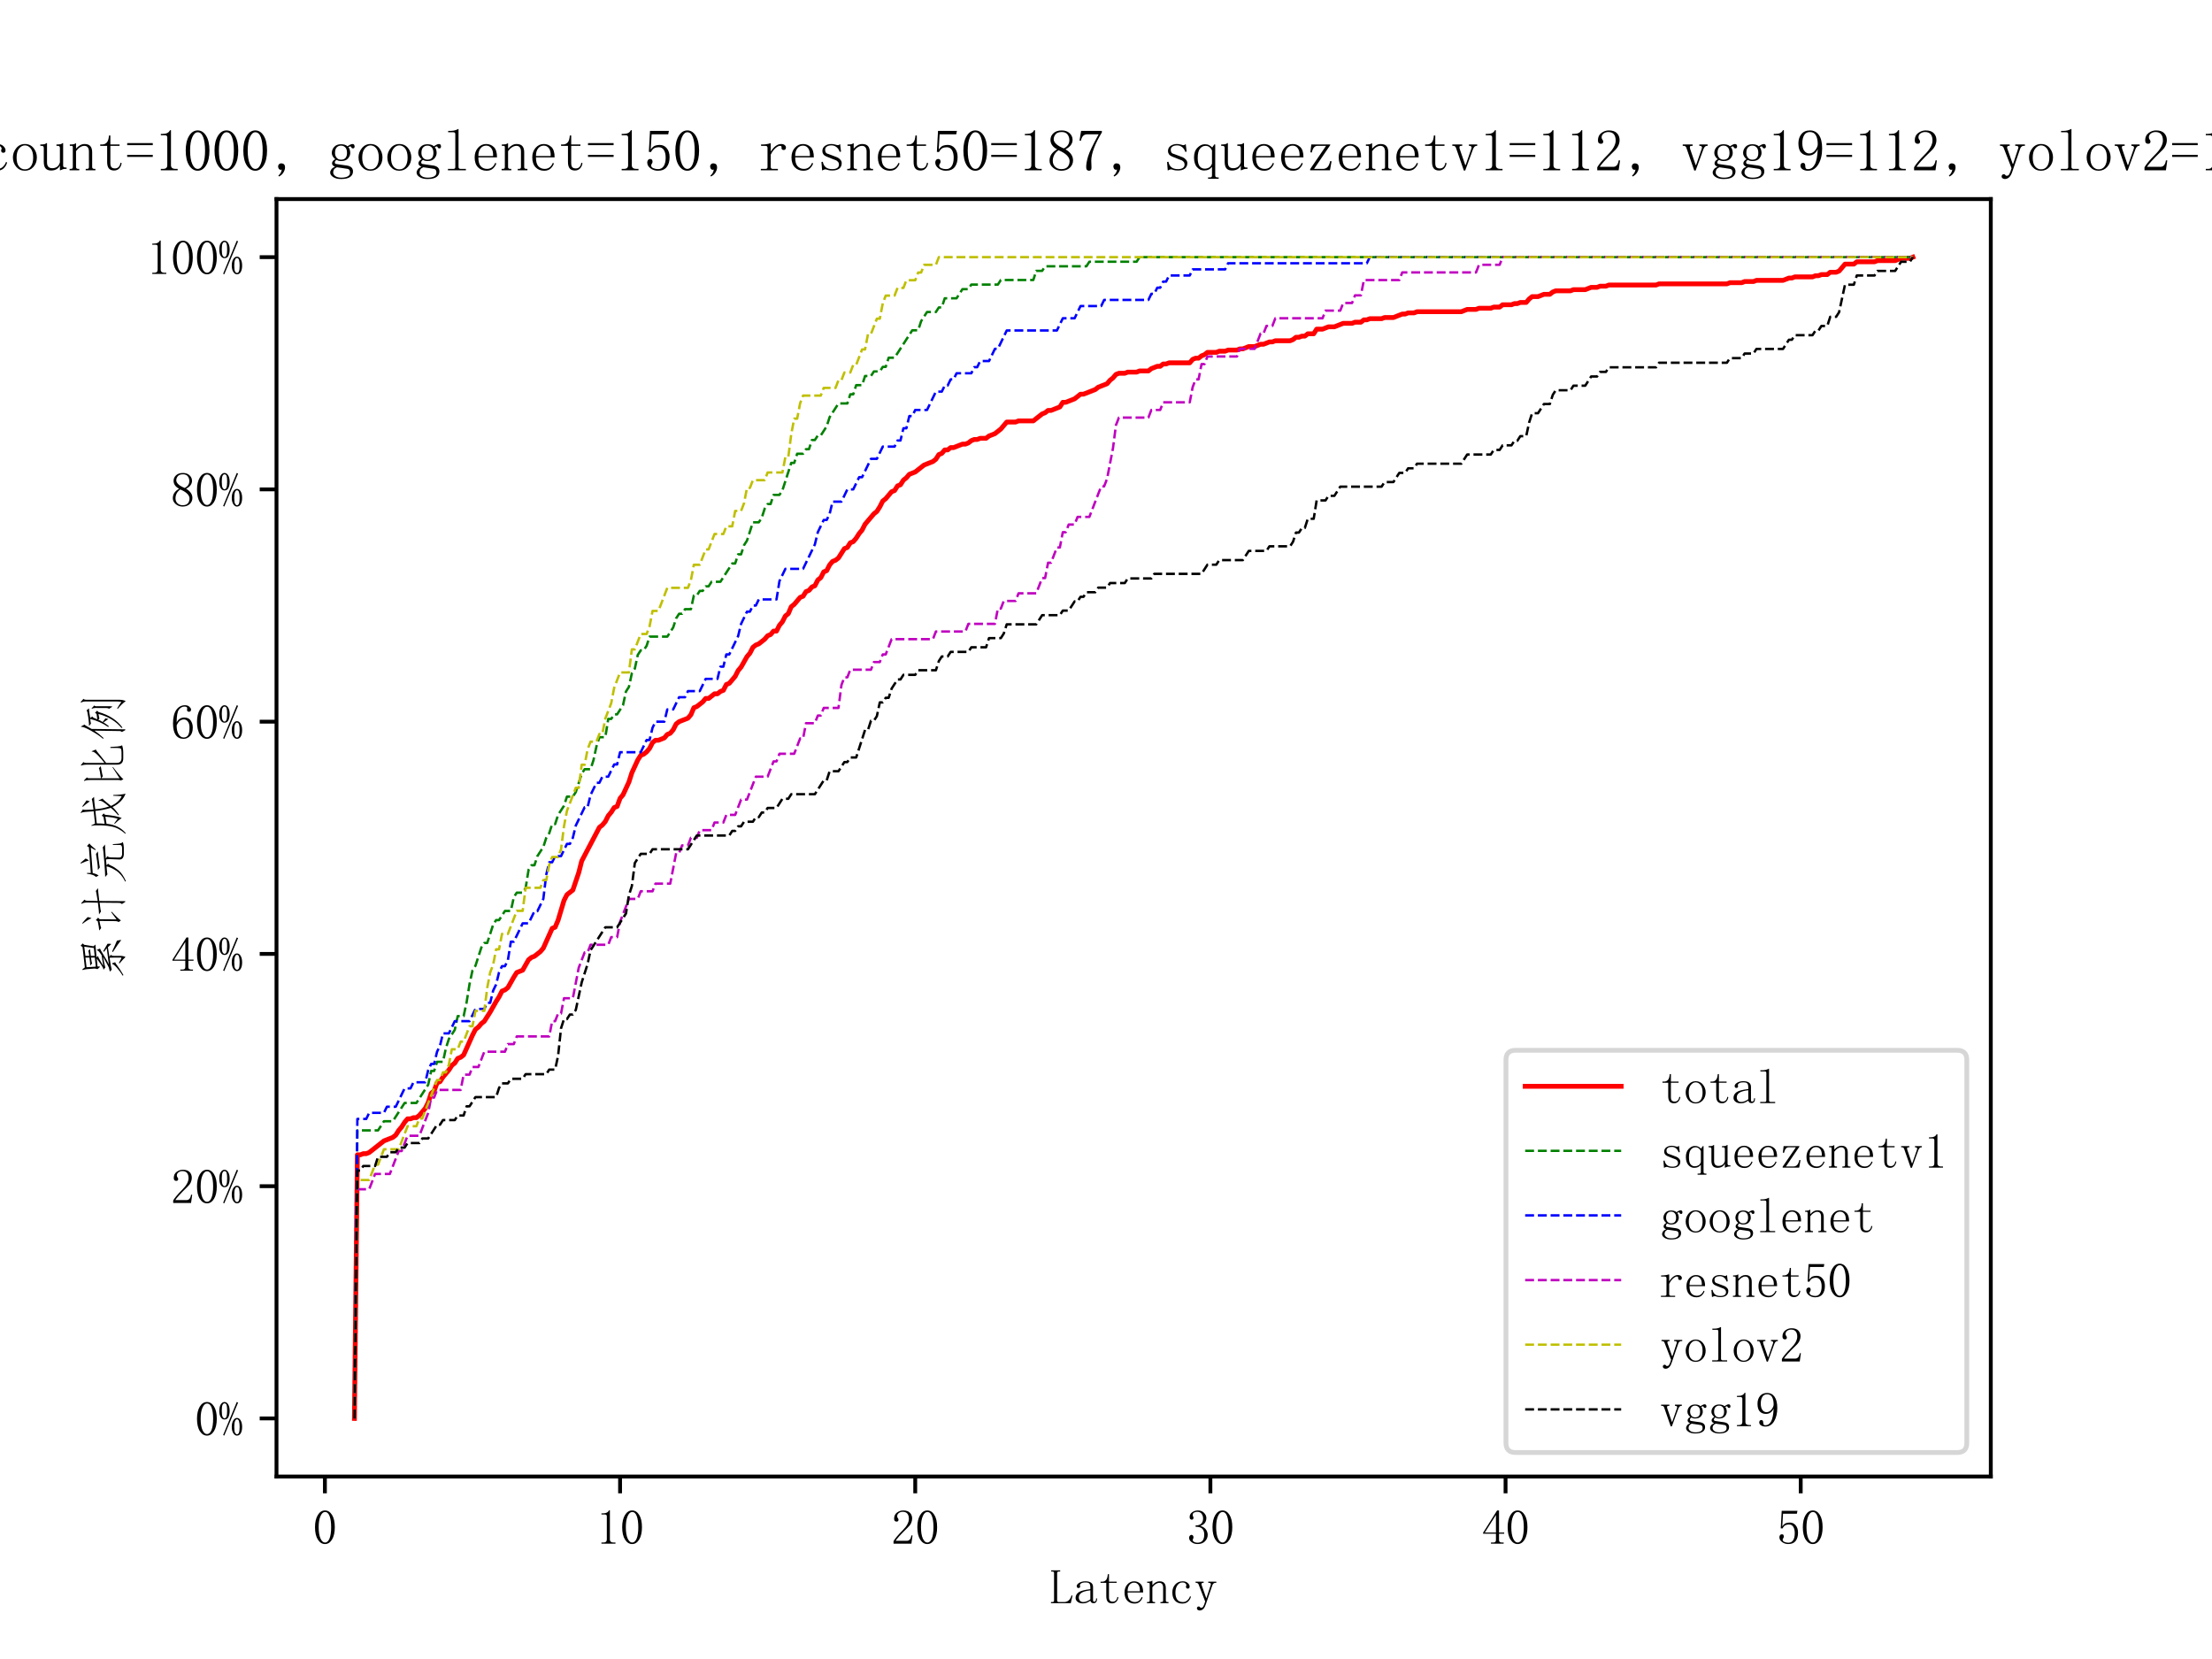 <?xml version="1.0" encoding="utf-8" standalone="no"?>
<!DOCTYPE svg PUBLIC "-//W3C//DTD SVG 1.1//EN"
  "http://www.w3.org/Graphics/SVG/1.1/DTD/svg11.dtd">
<svg xmlns:xlink="http://www.w3.org/1999/xlink" width="460.8pt" height="345.6pt" viewBox="0 0 460.8 345.6" xmlns="http://www.w3.org/2000/svg" version="1.1">
 <defs>
  <style type="text/css">*{stroke-linejoin: round; stroke-linecap: butt}</style>
 </defs>
 <g id="figure_1">
  <g id="patch_1">
   <path d="M 0 345.6 
L 460.8 345.6 
L 460.8 0 
L 0 0 
z
" style="fill: #ffffff"/>
  </g>
  <g id="axes_1">
   <g id="patch_2">
    <path d="M 57.6 307.584 
L 414.72 307.584 
L 414.72 41.472 
L 57.6 41.472 
z
" style="fill: #ffffff"/>
   </g>
   <g id="matplotlib.axis_1">
    <g id="xtick_1">
     <g id="line2d_1">
      <defs>
       <path id="m114ecb33ea" d="M 0 0 
L 0 3.5 
" style="stroke: #000000; stroke-width: 0.8"/>
      </defs>
      <g>
       <use xlink:href="#m114ecb33ea" x="67.684" y="307.584" style="stroke: #000000; stroke-width: 0.8"/>
      </g>
     </g>
     <g id="text_1">
      <!-- 0 -->
      <g transform="translate(65.184 321.576) scale(0.1 -0.1)">
       <defs>
        <path id="FangSong-30" d="M 1575 4125 
Q 1225 4125 987 3587 
Q 750 3050 750 2150 
Q 750 1200 987 675 
Q 1225 150 1575 150 
Q 1950 150 2162 675 
Q 2375 1200 2375 2150 
Q 2375 3050 2175 3587 
Q 1975 4125 1575 4125 
z
M 1575 -50 
Q 1025 -50 650 525 
Q 275 1100 275 2150 
Q 275 3125 637 3725 
Q 1000 4325 1575 4325 
Q 2125 4325 2487 3750 
Q 2850 3175 2850 2150 
Q 2850 1125 2487 537 
Q 2125 -50 1575 -50 
z
" transform="scale(0.016)"/>
       </defs>
       <use xlink:href="#FangSong-30"/>
      </g>
     </g>
    </g>
    <g id="xtick_2">
     <g id="line2d_2">
      <g>
       <use xlink:href="#m114ecb33ea" x="129.172" y="307.584" style="stroke: #000000; stroke-width: 0.8"/>
      </g>
     </g>
     <g id="text_2">
      <!-- 10 -->
      <g transform="translate(124.172 321.576) scale(0.1 -0.1)">
       <defs>
        <path id="FangSong-31" d="M 1800 4350 
L 1800 550 
Q 1800 350 1925 250 
Q 2050 150 2275 150 
L 2525 150 
L 2525 0 
L 700 0 
L 700 150 
L 925 150 
Q 1175 150 1287 250 
Q 1400 350 1400 550 
L 1400 3575 
Q 1400 3675 1337 3737 
Q 1275 3800 1150 3800 
L 700 3800 
L 700 3950 
L 925 3950 
Q 1225 3950 1412 4050 
Q 1600 4150 1700 4350 
L 1800 4350 
z
" transform="scale(0.016)"/>
       </defs>
       <use xlink:href="#FangSong-31"/>
       <use xlink:href="#FangSong-30" x="50"/>
      </g>
     </g>
    </g>
    <g id="xtick_3">
     <g id="line2d_3">
      <g>
       <use xlink:href="#m114ecb33ea" x="190.659" y="307.584" style="stroke: #000000; stroke-width: 0.8"/>
      </g>
     </g>
     <g id="text_3">
      <!-- 20 -->
      <g transform="translate(185.659 321.576) scale(0.1 -0.1)">
       <defs>
        <path id="FangSong-32" d="M 2300 3225 
Q 2300 3675 2100 3912 
Q 1900 4150 1500 4150 
Q 1200 4150 987 3987 
Q 775 3825 775 3575 
Q 775 3425 862 3325 
Q 950 3225 950 3125 
Q 950 3000 887 2937 
Q 825 2875 700 2875 
Q 550 2875 462 2962 
Q 375 3050 375 3250 
Q 375 3775 750 4050 
Q 1125 4325 1550 4325 
Q 2150 4325 2437 4025 
Q 2725 3725 2725 3275 
Q 2725 2975 2587 2675 
Q 2450 2375 2150 2100 
Q 1425 1400 1037 962 
Q 650 525 575 375 
L 2050 375 
Q 2275 375 2425 550 
Q 2575 725 2625 1075 
L 2775 1075 
L 2625 0 
L 300 0 
L 300 325 
Q 425 550 712 900 
Q 1000 1250 1475 1725 
Q 1900 2150 2100 2525 
Q 2300 2900 2300 3225 
z
" transform="scale(0.016)"/>
       </defs>
       <use xlink:href="#FangSong-32"/>
       <use xlink:href="#FangSong-30" x="50"/>
      </g>
     </g>
    </g>
    <g id="xtick_4">
     <g id="line2d_4">
      <g>
       <use xlink:href="#m114ecb33ea" x="252.147" y="307.584" style="stroke: #000000; stroke-width: 0.8"/>
      </g>
     </g>
     <g id="text_4">
      <!-- 30 -->
      <g transform="translate(247.147 321.576) scale(0.1 -0.1)">
       <defs>
        <path id="FangSong-33" d="M 2775 1150 
Q 2775 675 2425 312 
Q 2075 -50 1450 -50 
Q 1000 -50 675 200 
Q 350 450 350 775 
Q 350 925 450 1037 
Q 550 1150 650 1150 
Q 800 1150 862 1037 
Q 925 925 925 850 
Q 925 725 875 637 
Q 825 550 825 475 
Q 825 325 1012 225 
Q 1200 125 1425 125 
Q 1875 125 2100 387 
Q 2325 650 2325 1200 
Q 2325 1650 2087 1925 
Q 1850 2200 1200 2200 
L 1200 2375 
Q 1700 2375 1937 2612 
Q 2175 2850 2175 3275 
Q 2175 3625 1987 3887 
Q 1800 4150 1400 4150 
Q 1225 4150 1025 4062 
Q 825 3975 825 3775 
Q 825 3575 875 3525 
Q 925 3475 925 3400 
Q 925 3275 875 3200 
Q 825 3125 700 3125 
Q 600 3125 512 3200 
Q 425 3275 425 3475 
Q 425 3850 750 4087 
Q 1075 4325 1500 4325 
Q 2000 4325 2300 4012 
Q 2600 3700 2600 3350 
Q 2600 2975 2412 2712 
Q 2225 2450 1825 2325 
Q 2375 2125 2575 1800 
Q 2775 1475 2775 1150 
z
" transform="scale(0.016)"/>
       </defs>
       <use xlink:href="#FangSong-33"/>
       <use xlink:href="#FangSong-30" x="50"/>
      </g>
     </g>
    </g>
    <g id="xtick_5">
     <g id="line2d_5">
      <g>
       <use xlink:href="#m114ecb33ea" x="313.634" y="307.584" style="stroke: #000000; stroke-width: 0.8"/>
      </g>
     </g>
     <g id="text_5">
      <!-- 40 -->
      <g transform="translate(308.634 321.576) scale(0.1 -0.1)">
       <defs>
        <path id="FangSong-34" d="M 2275 475 
Q 2275 300 2375 225 
Q 2475 150 2650 150 
L 2875 150 
L 2875 0 
L 1225 0 
L 1225 150 
L 1500 150 
Q 1700 150 1787 225 
Q 1875 300 1875 475 
L 1875 1300 
L 200 1300 
L 200 1425 
L 2025 4325 
L 2275 4325 
L 2275 1450 
L 2950 1450 
L 2950 1300 
L 2275 1300 
L 2275 475 
z
M 1850 3700 
L 425 1450 
L 1875 1450 
L 1875 3700 
L 1850 3700 
z
" transform="scale(0.016)"/>
       </defs>
       <use xlink:href="#FangSong-34"/>
       <use xlink:href="#FangSong-30" x="50"/>
      </g>
     </g>
    </g>
    <g id="xtick_6">
     <g id="line2d_6">
      <g>
       <use xlink:href="#m114ecb33ea" x="375.122" y="307.584" style="stroke: #000000; stroke-width: 0.8"/>
      </g>
     </g>
     <g id="text_6">
      <!-- 50 -->
      <g transform="translate(370.122 321.576) scale(0.1 -0.1)">
       <defs>
        <path id="FangSong-35" d="M 1700 2750 
Q 2175 2750 2475 2387 
Q 2775 2025 2775 1425 
Q 2775 750 2462 350 
Q 2150 -50 1500 -50 
Q 1050 -50 700 212 
Q 350 475 350 850 
Q 350 1000 437 1112 
Q 525 1225 675 1225 
Q 825 1225 875 1125 
Q 925 1025 925 950 
Q 925 800 850 712 
Q 775 625 775 525 
Q 775 325 1012 225 
Q 1250 125 1525 125 
Q 1925 125 2137 450 
Q 2350 775 2350 1375 
Q 2350 1875 2162 2187 
Q 1975 2500 1600 2500 
Q 1325 2500 1125 2400 
Q 925 2300 750 1975 
L 525 2000 
L 650 4275 
L 2700 4275 
L 2625 3900 
L 825 3900 
L 725 2250 
Q 975 2600 1212 2675 
Q 1450 2750 1700 2750 
z
" transform="scale(0.016)"/>
       </defs>
       <use xlink:href="#FangSong-35"/>
       <use xlink:href="#FangSong-30" x="50"/>
      </g>
     </g>
    </g>
    <g id="text_7">
     <!-- Latency -->
     <g transform="translate(218.66 333.975) scale(0.1 -0.1)">
      <defs>
       <path id="FangSong-4c" d="M 975 350 
Q 975 250 1037 200 
Q 1100 150 1200 150 
L 1875 150 
Q 2225 150 2475 362 
Q 2725 575 2850 1025 
L 2975 975 
L 2750 0 
L 175 0 
L 175 150 
L 350 150 
Q 475 150 525 200 
Q 575 250 575 350 
L 575 3925 
Q 575 4025 525 4075 
Q 475 4125 350 4125 
L 200 4125 
L 200 4275 
L 1375 4275 
L 1375 4125 
L 1200 4125 
Q 1100 4125 1037 4075 
Q 975 4025 975 3925 
L 975 350 
z
" transform="scale(0.016)"/>
       <path id="FangSong-61" d="M 1200 -25 
Q 750 -25 500 187 
Q 250 400 250 675 
Q 250 1125 637 1412 
Q 1025 1700 2175 1825 
L 2175 2125 
Q 2175 2375 2062 2537 
Q 1950 2700 1550 2700 
Q 1125 2700 950 2562 
Q 775 2425 825 2275 
Q 875 2175 825 2075 
Q 775 1975 625 1975 
Q 525 1975 462 2037 
Q 400 2100 400 2225 
Q 400 2450 725 2650 
Q 1050 2850 1525 2850 
Q 2025 2850 2275 2662 
Q 2525 2475 2525 2125 
L 2525 475 
Q 2525 275 2562 237 
Q 2600 200 2700 200 
Q 2825 200 2875 312 
Q 2925 425 2925 625 
L 3050 625 
Q 3050 275 2925 137 
Q 2800 0 2600 0 
Q 2425 0 2325 75 
Q 2225 150 2175 325 
Q 1925 150 1712 62 
Q 1500 -25 1200 -25 
z
M 675 750 
Q 675 525 812 337 
Q 950 150 1250 150 
Q 1475 150 1700 237 
Q 1925 325 2175 500 
L 2175 1675 
Q 1325 1575 1000 1337 
Q 675 1100 675 750 
z
" transform="scale(0.016)"/>
       <path id="FangSong-74" d="M 1475 800 
Q 1475 450 1600 325 
Q 1725 200 1975 200 
Q 2225 200 2375 362 
Q 2525 525 2575 825 
L 2700 775 
Q 2650 425 2437 200 
Q 2225 -25 1875 -25 
Q 1500 -25 1312 200 
Q 1125 425 1125 900 
L 1125 2650 
L 375 2650 
L 375 2800 
L 575 2800 
Q 875 2800 1062 2987 
Q 1250 3175 1300 3575 
L 1325 3775 
L 1475 3775 
L 1475 2800 
L 2475 2800 
L 2475 2650 
L 1475 2650 
L 1475 800 
z
" transform="scale(0.016)"/>
       <path id="FangSong-65" d="M 2375 1550 
Q 2400 2100 2187 2387 
Q 1975 2675 1625 2675 
Q 1250 2675 1012 2375 
Q 775 2075 775 1550 
L 2375 1550 
z
M 775 1400 
Q 775 725 1037 437 
Q 1300 150 1725 150 
Q 2050 150 2275 337 
Q 2500 525 2600 800 
L 2725 750 
Q 2650 475 2387 212 
Q 2125 -50 1675 -50 
Q 1100 -50 737 325 
Q 375 700 375 1400 
Q 375 2025 737 2437 
Q 1100 2850 1625 2850 
Q 2100 2850 2450 2525 
Q 2800 2200 2800 1400 
L 775 1400 
z
" transform="scale(0.016)"/>
       <path id="FangSong-6e" d="M 175 0 
L 175 150 
L 300 150 
Q 425 150 475 200 
Q 525 250 525 350 
L 525 2500 
Q 525 2575 500 2612 
Q 475 2650 400 2650 
L 200 2650 
L 200 2800 
L 375 2800 
Q 500 2800 612 2825 
Q 725 2850 825 2925 
L 875 2925 
L 875 2350 
Q 1100 2600 1325 2725 
Q 1550 2850 1800 2850 
Q 2225 2850 2425 2625 
Q 2625 2400 2625 1950 
L 2625 350 
Q 2625 250 2687 200 
Q 2750 150 2850 150 
L 2975 150 
L 2975 0 
L 1925 0 
L 1925 150 
L 2050 150 
Q 2175 150 2225 200 
Q 2275 250 2275 350 
L 2275 2025 
Q 2275 2325 2150 2487 
Q 2025 2650 1775 2650 
Q 1550 2650 1312 2500 
Q 1075 2350 875 2075 
L 875 350 
Q 875 250 937 200 
Q 1000 150 1100 150 
L 1225 150 
L 1225 0 
L 175 0 
z
" transform="scale(0.016)"/>
       <path id="FangSong-63" d="M 2125 2125 
Q 2125 2200 2137 2225 
Q 2150 2250 2175 2325 
Q 2200 2425 2075 2562 
Q 1950 2700 1650 2700 
Q 1275 2700 1012 2337 
Q 750 1975 750 1375 
Q 750 825 975 487 
Q 1200 150 1725 150 
Q 2075 150 2312 375 
Q 2550 600 2650 900 
L 2775 850 
Q 2675 475 2400 212 
Q 2125 -50 1650 -50 
Q 1050 -50 700 325 
Q 350 700 350 1400 
Q 350 2025 725 2437 
Q 1100 2850 1700 2850 
Q 2125 2850 2362 2625 
Q 2600 2400 2600 2175 
Q 2600 2025 2537 1962 
Q 2475 1900 2350 1900 
Q 2250 1900 2187 1962 
Q 2125 2025 2125 2125 
z
" transform="scale(0.016)"/>
       <path id="FangSong-79" d="M 1625 700 
L 1675 700 
L 2225 2375 
Q 2275 2500 2212 2575 
Q 2150 2650 2050 2650 
L 1900 2650 
L 1900 2800 
L 2950 2800 
L 2950 2650 
L 2800 2650 
Q 2700 2650 2600 2575 
Q 2500 2500 2450 2375 
L 1600 -100 
Q 1475 -500 1287 -712 
Q 1100 -925 800 -950 
Q 650 -950 537 -875 
Q 425 -800 425 -675 
Q 425 -575 487 -500 
Q 550 -425 675 -425 
Q 775 -425 837 -525 
Q 900 -625 1050 -587 
Q 1200 -550 1250 -425 
Q 1300 -350 1375 -162 
Q 1450 25 1500 225 
L 650 2425 
Q 625 2525 537 2587 
Q 450 2650 350 2650 
L 250 2650 
L 250 2800 
L 1300 2800 
L 1300 2650 
L 1200 2650 
Q 1100 2650 1050 2587 
Q 1000 2525 1025 2400 
L 1625 700 
z
" transform="scale(0.016)"/>
      </defs>
      <use xlink:href="#FangSong-4c"/>
      <use xlink:href="#FangSong-61" x="50"/>
      <use xlink:href="#FangSong-74" x="100"/>
      <use xlink:href="#FangSong-65" x="150"/>
      <use xlink:href="#FangSong-6e" x="200"/>
      <use xlink:href="#FangSong-63" x="250"/>
      <use xlink:href="#FangSong-79" x="300"/>
     </g>
    </g>
   </g>
   <g id="matplotlib.axis_2">
    <g id="ytick_1">
     <g id="line2d_7">
      <defs>
       <path id="m6343a9300f" d="M 0 0 
L -3.5 0 
" style="stroke: #000000; stroke-width: 0.8"/>
      </defs>
      <g>
       <use xlink:href="#m6343a9300f" x="57.6" y="295.488" style="stroke: #000000; stroke-width: 0.8"/>
      </g>
     </g>
     <g id="text_8">
      <!-- 0% -->
      <g transform="translate(40.6 298.984) scale(0.1 -0.1)">
       <defs>
        <path id="FangSong-25" d="M 725 4150 
Q 575 4150 475 3950 
Q 375 3750 375 3200 
Q 375 2575 487 2387 
Q 600 2200 725 2200 
Q 900 2200 987 2425 
Q 1075 2650 1075 3200 
Q 1075 3650 1012 3900 
Q 950 4150 725 4150 
z
M 1400 3175 
Q 1400 2725 1250 2387 
Q 1100 2050 725 2050 
Q 425 2050 237 2350 
Q 50 2650 50 3175 
Q 50 3725 250 4025 
Q 450 4325 725 4325 
Q 1025 4325 1212 4012 
Q 1400 3700 1400 3175 
z
M 2700 1100 
Q 2700 1525 2625 1800 
Q 2550 2075 2350 2075 
Q 2200 2075 2100 1837 
Q 2000 1600 2000 1100 
Q 2000 475 2112 300 
Q 2225 125 2350 125 
Q 2525 125 2612 337 
Q 2700 550 2700 1100 
z
M 3025 1075 
Q 3025 575 2850 262 
Q 2675 -50 2350 -50 
Q 2075 -50 1875 262 
Q 1675 575 1675 1075 
Q 1675 1625 1875 1937 
Q 2075 2250 2350 2250 
Q 2650 2250 2837 1925 
Q 3025 1600 3025 1075 
z
M 2500 4250 
L 700 -50 
L 550 25 
L 2325 4325 
L 2500 4250 
z
" transform="scale(0.016)"/>
       </defs>
       <use xlink:href="#FangSong-30"/>
       <use xlink:href="#FangSong-25" x="50"/>
      </g>
     </g>
    </g>
    <g id="ytick_2">
     <g id="line2d_8">
      <g>
       <use xlink:href="#m6343a9300f" x="57.6" y="247.104" style="stroke: #000000; stroke-width: 0.8"/>
      </g>
     </g>
     <g id="text_9">
      <!-- 20% -->
      <g transform="translate(35.6 250.6) scale(0.1 -0.1)">
       <use xlink:href="#FangSong-32"/>
       <use xlink:href="#FangSong-30" x="50"/>
       <use xlink:href="#FangSong-25" x="100"/>
      </g>
     </g>
    </g>
    <g id="ytick_3">
     <g id="line2d_9">
      <g>
       <use xlink:href="#m6343a9300f" x="57.6" y="198.72" style="stroke: #000000; stroke-width: 0.8"/>
      </g>
     </g>
     <g id="text_10">
      <!-- 40% -->
      <g transform="translate(35.6 202.216) scale(0.1 -0.1)">
       <use xlink:href="#FangSong-34"/>
       <use xlink:href="#FangSong-30" x="50"/>
       <use xlink:href="#FangSong-25" x="100"/>
      </g>
     </g>
    </g>
    <g id="ytick_4">
     <g id="line2d_10">
      <g>
       <use xlink:href="#m6343a9300f" x="57.6" y="150.336" style="stroke: #000000; stroke-width: 0.8"/>
      </g>
     </g>
     <g id="text_11">
      <!-- 60% -->
      <g transform="translate(35.6 153.832) scale(0.1 -0.1)">
       <defs>
        <path id="FangSong-36" d="M 750 1700 
Q 750 950 1012 537 
Q 1275 125 1650 125 
Q 2025 125 2225 400 
Q 2425 675 2425 1425 
Q 2425 1925 2212 2200 
Q 2000 2475 1700 2475 
Q 1425 2475 1187 2312 
Q 950 2150 750 1700 
z
M 1725 2725 
Q 2325 2725 2587 2325 
Q 2850 1925 2850 1425 
Q 2850 675 2487 312 
Q 2125 -50 1650 -50 
Q 975 -50 625 462 
Q 275 975 275 1950 
Q 275 3100 700 3712 
Q 1125 4325 1850 4325 
Q 2200 4325 2412 4125 
Q 2625 3925 2625 3775 
Q 2625 3625 2562 3550 
Q 2500 3475 2350 3475 
Q 2225 3475 2162 3537 
Q 2100 3600 2100 3725 
Q 2100 3775 2112 3825 
Q 2125 3875 2125 3925 
Q 2125 4025 2050 4087 
Q 1975 4150 1775 4150 
Q 1350 4150 1050 3762 
Q 750 3375 750 2075 
Q 900 2400 1162 2562 
Q 1425 2725 1725 2725 
z
" transform="scale(0.016)"/>
       </defs>
       <use xlink:href="#FangSong-36"/>
       <use xlink:href="#FangSong-30" x="50"/>
       <use xlink:href="#FangSong-25" x="100"/>
      </g>
     </g>
    </g>
    <g id="ytick_5">
     <g id="line2d_11">
      <g>
       <use xlink:href="#m6343a9300f" x="57.6" y="101.952" style="stroke: #000000; stroke-width: 0.8"/>
      </g>
     </g>
     <g id="text_12">
      <!-- 80% -->
      <g transform="translate(35.6 105.448) scale(0.1 -0.1)">
       <defs>
        <path id="FangSong-38" d="M 600 1025 
Q 600 625 862 375 
Q 1125 125 1525 125 
Q 2000 125 2212 375 
Q 2425 625 2425 1000 
Q 2425 1325 2125 1625 
Q 1825 1925 1225 2175 
Q 925 1975 762 1675 
Q 600 1375 600 1025 
z
M 2800 1075 
Q 2800 600 2450 275 
Q 2100 -50 1525 -50 
Q 1000 -50 625 275 
Q 250 600 250 1025 
Q 250 1450 462 1750 
Q 675 2050 1075 2275 
Q 725 2450 537 2712 
Q 350 2975 350 3300 
Q 350 3725 675 4025 
Q 1000 4325 1575 4325 
Q 2100 4325 2425 4025 
Q 2750 3725 2750 3300 
Q 2750 3000 2562 2737 
Q 2375 2475 1975 2275 
Q 2400 2025 2600 1725 
Q 2800 1425 2800 1075 
z
M 2400 3275 
Q 2400 3625 2200 3887 
Q 2000 4150 1575 4150 
Q 1100 4150 900 3900 
Q 700 3650 700 3375 
Q 700 3100 987 2837 
Q 1275 2575 1800 2375 
Q 2100 2525 2250 2750 
Q 2400 2975 2400 3275 
z
" transform="scale(0.016)"/>
       </defs>
       <use xlink:href="#FangSong-38"/>
       <use xlink:href="#FangSong-30" x="50"/>
       <use xlink:href="#FangSong-25" x="100"/>
      </g>
     </g>
    </g>
    <g id="ytick_6">
     <g id="line2d_12">
      <g>
       <use xlink:href="#m6343a9300f" x="57.6" y="53.568" style="stroke: #000000; stroke-width: 0.8"/>
      </g>
     </g>
     <g id="text_13">
      <!-- 100% -->
      <g transform="translate(30.6 57.064) scale(0.1 -0.1)">
       <use xlink:href="#FangSong-31"/>
       <use xlink:href="#FangSong-30" x="50"/>
       <use xlink:href="#FangSong-30" x="100"/>
       <use xlink:href="#FangSong-25" x="150"/>
      </g>
     </g>
    </g>
    <g id="text_14">
     <!-- 累计完成比例 -->
     <g transform="translate(25.155 204.528) rotate(-90) scale(0.1 -0.1)">
      <defs>
       <path id="FangSong-7d2f" d="M 4525 4975 
L 4700 5225 
L 5000 4950 
L 4825 4775 
L 4625 3550 
L 4850 3300 
L 3175 3150 
L 3375 2975 
Q 3200 2925 2862 2725 
Q 2525 2525 2075 2275 
L 3475 2500 
Q 3750 2675 3900 2800 
Q 4050 2925 4100 3075 
L 4175 3100 
L 4325 2700 
Q 4200 2675 3500 2237 
Q 2800 1800 2275 1550 
L 4375 1825 
L 3900 2175 
L 4000 2275 
Q 4625 1900 4950 1725 
Q 4975 1475 4925 1225 
Q 4800 1375 4500 1675 
L 3250 1475 
L 3525 1300 
Q 3375 1200 3375 875 
L 3375 25 
Q 3375 -325 3225 -625 
Q 2975 -325 2400 150 
L 2450 250 
L 3050 -75 
Q 3150 -125 3150 0 
L 3150 925 
Q 3150 1300 3125 1450 
Q 1875 1275 1575 1175 
L 1325 1425 
L 1850 1550 
Q 2175 1700 3250 2300 
Q 2075 2100 1875 2000 
L 1575 2250 
L 1800 2300 
Q 2150 2475 3025 3125 
L 2000 3025 
Q 2000 2675 1950 2700 
Q 1900 2725 1650 3025 
Q 1725 3250 1725 3425 
L 1650 4400 
Q 1625 4675 1525 4950 
L 1625 5000 
L 1875 4675 
L 4525 4975 
z
M 3150 3375 
L 3150 3875 
Q 2525 3800 2400 3725 
L 2100 3975 
Q 2500 3975 3150 4075 
L 3150 4600 
L 1900 4450 
L 1975 3250 
L 3150 3375 
z
M 3375 4100 
Q 3950 4175 4025 4225 
L 4275 4000 
Q 3950 3975 3375 3900 
L 3375 3400 
L 4400 3500 
L 4575 4750 
L 3375 4600 
L 3375 4100 
z
M 5450 -75 
Q 4975 325 3875 1025 
L 3950 1125 
Q 4850 700 5350 500 
Q 5425 250 5450 -75 
z
M 800 -250 
Q 1350 75 1825 500 
Q 2300 925 2325 1125 
L 2400 1150 
L 2550 725 
Q 2425 700 2075 425 
Q 1725 150 875 -350 
L 800 -250 
z
" transform="scale(0.016)"/>
       <path id="FangSong-8ba1" d="M 4075 4200 
Q 4100 4825 3900 5100 
L 3975 5150 
L 4450 4725 
Q 4275 4600 4300 4200 
L 4275 3000 
Q 5525 3200 5575 3250 
L 5950 2950 
Q 5725 2975 4275 2800 
L 4250 -425 
Q 4250 -700 4150 -575 
L 3875 -150 
Q 4050 50 4025 300 
L 4050 2750 
Q 2975 2625 2900 2575 
L 2525 2825 
Q 2850 2825 4050 2975 
L 4075 4200 
z
M 1775 3250 
L 2100 2950 
L 1900 2750 
L 1875 550 
L 2825 1250 
L 2875 1175 
Q 1875 250 1750 -25 
L 1525 275 
Q 1625 375 1650 625 
L 1675 2775 
Q 900 2625 750 2550 
L 425 2800 
Q 850 2825 1650 3000 
L 1775 3250 
z
M 2025 3800 
Q 1825 4300 1325 4950 
L 1375 5025 
Q 1925 4575 2175 4300 
Q 2125 4000 2025 3800 
z
" transform="scale(0.016)"/>
       <path id="FangSong-5b8c" d="M 5375 2050 
Q 4925 2050 3550 1950 
L 3850 1750 
Q 3725 1600 3700 1375 
L 3675 275 
Q 3650 -125 4075 -175 
L 4925 -175 
Q 5300 -150 5312 62 
Q 5325 275 5325 1025 
L 5425 1025 
Q 5450 750 5475 337 
Q 5500 -75 5700 -275 
Q 5400 -375 5000 -400 
L 4075 -400 
Q 3425 -350 3425 150 
L 3475 1450 
Q 3475 1775 3425 1925 
L 2675 1850 
L 2875 1650 
Q 2750 1550 2600 1200 
Q 2450 850 2025 312 
Q 1600 -225 600 -675 
L 550 -575 
Q 1525 -100 1987 625 
Q 2450 1350 2525 1850 
Q 1550 1775 1500 1725 
L 1150 2025 
Q 1625 2025 3212 2150 
Q 4800 2275 5000 2350 
L 5375 2050 
z
M 1650 3650 
Q 1550 3125 1325 2875 
L 1150 3250 
Q 1450 3425 1575 4400 
L 1675 4400 
L 1675 3900 
L 5025 4150 
L 5175 4400 
L 5525 4075 
Q 5375 4050 4725 3250 
L 4650 3325 
L 4975 3900 
L 1650 3650 
z
M 4475 2975 
Q 4225 2975 3412 2875 
Q 2600 2775 2400 2725 
L 2050 2975 
Q 2575 2975 3200 3075 
Q 3825 3175 4150 3225 
L 4475 2975 
z
M 3550 4575 
Q 3475 4350 3300 4150 
Q 3225 4475 2900 5200 
L 2975 5250 
Q 3350 4825 3550 4575 
z
" transform="scale(0.016)"/>
       <path id="FangSong-6210" d="M 5575 975 
Q 5600 -150 5750 -625 
Q 4650 -225 4000 1075 
Q 3625 650 2975 225 
L 2925 325 
Q 3525 825 3900 1300 
Q 3600 2275 3500 3300 
L 1875 3125 
Q 1875 2625 1825 2100 
L 2725 2250 
L 2875 2475 
L 3175 2225 
L 3000 2050 
Q 2850 475 2575 -125 
Q 2225 400 1825 775 
L 1875 850 
L 2475 400 
Q 2650 875 2750 2000 
L 1825 1850 
Q 1675 250 600 -650 
L 525 -600 
Q 1250 250 1425 987 
Q 1600 1725 1625 2612 
Q 1650 3500 1550 3800 
L 1625 3825 
L 1850 3350 
L 3450 3525 
Q 3400 4150 3375 4562 
Q 3350 4975 3225 5200 
L 3275 5225 
L 3725 4900 
Q 3625 4925 3637 4575 
Q 3650 4225 3675 3550 
Q 4900 3700 5050 3775 
L 5325 3475 
Q 4775 3475 3725 3325 
Q 3775 2425 4075 1525 
Q 4500 2025 4687 2325 
Q 4875 2625 4800 2850 
L 4875 2875 
L 5125 2325 
Q 5075 2400 4850 2125 
Q 4625 1850 4150 1275 
Q 4625 225 5425 -125 
L 5475 975 
L 5575 975 
z
M 4100 5000 
Q 4525 4700 4875 4450 
Q 4825 4250 4750 4025 
Q 4400 4525 4025 4950 
L 4100 5000 
z
" transform="scale(0.016)"/>
       <path id="FangSong-6bd4" d="M 3500 2125 
Q 3925 2425 4487 2975 
Q 5050 3525 4950 3750 
L 5025 3775 
L 5250 3225 
Q 5175 3250 4875 3000 
Q 4575 2750 4287 2525 
Q 4000 2300 3500 1900 
L 3500 575 
Q 3475 -100 4150 -100 
L 4800 -100 
Q 5275 -100 5375 12 
Q 5475 125 5450 1350 
L 5575 1350 
Q 5600 825 5637 412 
Q 5675 0 5800 -175 
Q 5375 -325 4800 -325 
L 4150 -325 
Q 3225 -350 3275 550 
L 3275 4300 
Q 3275 4875 3150 5150 
L 3200 5200 
L 3625 4850 
Q 3475 4825 3500 4250 
L 3500 2125 
z
M 1500 2575 
Q 1900 2625 2337 2712 
Q 2775 2800 2800 2850 
L 3075 2600 
Q 2875 2575 2350 2475 
Q 1825 2375 1775 2325 
L 1500 2525 
L 1500 150 
L 2925 1075 
L 2975 1025 
Q 1550 -75 1375 -350 
L 1200 0 
Q 1275 75 1275 350 
L 1275 3925 
Q 1275 4475 1150 4750 
L 1200 4800 
L 1625 4400 
Q 1475 4375 1500 3925 
L 1500 2575 
z
" transform="scale(0.016)"/>
       <path id="FangSong-4f8b" d="M 3050 2000 
Q 3025 1800 2975 1600 
Q 2775 1900 2525 2250 
Q 2300 1875 2025 1550 
L 1925 1625 
Q 2675 2725 2975 3975 
Q 2475 3925 2375 3875 
L 2050 4125 
Q 2375 4125 3162 4225 
Q 3950 4325 4100 4450 
L 4350 4125 
Q 4050 4150 3100 3975 
L 3300 3700 
Q 3200 3675 3125 3525 
Q 3050 3375 2925 3050 
L 3625 3150 
L 3775 3350 
L 4050 3075 
L 3875 2900 
Q 3300 825 1850 -225 
L 1800 -100 
Q 3100 975 3625 2900 
Q 3150 2825 3025 2775 
L 2875 2925 
Q 2775 2675 2575 2350 
Q 2900 2125 3050 2000 
z
M 1275 -150 
Q 1425 25 1400 225 
L 1450 3425 
Q 1025 2800 475 2225 
L 400 2325 
Q 875 2850 1450 3887 
Q 2025 4925 1925 5150 
L 2000 5175 
L 2250 4700 
Q 2200 4725 2062 4475 
Q 1925 4225 1675 3800 
L 1625 -325 
Q 1650 -675 1525 -600 
L 1275 -150 
z
M 5475 250 
Q 5475 -300 5300 -650 
Q 4900 -100 4300 375 
L 4350 475 
L 5200 -75 
Q 5250 250 5250 575 
L 5250 4350 
Q 5275 4950 5100 5150 
L 5175 5225 
L 5600 4850 
Q 5450 4775 5475 4325 
L 5475 250 
z
M 4300 1525 
Q 4400 1650 4400 1900 
L 4400 3075 
Q 4425 3525 4300 3750 
L 4350 3800 
L 4725 3450 
Q 4600 3350 4625 3025 
L 4625 1375 
Q 4625 1050 4550 1125 
L 4300 1525 
z
" transform="scale(0.016)"/>
      </defs>
      <use xlink:href="#FangSong-7d2f"/>
      <use xlink:href="#FangSong-8ba1" x="100"/>
      <use xlink:href="#FangSong-5b8c" x="200"/>
      <use xlink:href="#FangSong-6210" x="300"/>
      <use xlink:href="#FangSong-6bd4" x="400"/>
      <use xlink:href="#FangSong-4f8b" x="500"/>
     </g>
    </g>
   </g>
   <g id="line2d_13">
    <path d="M 73.833 295.488 
L 74.448 240.572 
L 75.062 240.572 
L 75.677 240.33 
L 76.292 240.33 
L 76.907 240.088 
L 79.981 237.669 
L 81.826 236.943 
L 82.441 236.46 
L 83.056 235.492 
L 83.671 234.766 
L 84.286 233.798 
L 84.9 233.073 
L 85.515 233.073 
L 86.13 232.831 
L 86.745 232.831 
L 87.36 232.347 
L 88.59 230.895 
L 89.205 229.686 
L 89.82 227.75 
L 90.434 227.267 
L 91.049 225.573 
L 91.664 225.331 
L 92.279 224.364 
L 93.509 222.912 
L 94.124 221.944 
L 94.739 221.46 
L 95.353 220.493 
L 95.968 220.251 
L 96.583 219.767 
L 98.428 215.654 
L 99.043 214.445 
L 99.658 213.961 
L 100.272 213.235 
L 100.887 212.751 
L 102.117 210.816 
L 103.347 208.639 
L 103.962 207.671 
L 104.577 206.461 
L 105.191 206.22 
L 105.806 205.736 
L 107.036 203.558 
L 107.651 202.591 
L 108.881 202.107 
L 110.11 199.93 
L 110.725 199.446 
L 111.34 199.204 
L 112.57 198.236 
L 113.185 197.51 
L 115.029 193.398 
L 115.644 193.156 
L 116.259 191.704 
L 117.489 187.592 
L 118.104 186.382 
L 119.334 185.414 
L 120.563 181.786 
L 121.178 179.366 
L 124.867 172.351 
L 125.482 171.867 
L 126.097 171.141 
L 126.712 169.932 
L 127.327 169.206 
L 127.942 168.238 
L 128.557 167.996 
L 129.172 166.303 
L 129.786 165.577 
L 131.016 162.916 
L 131.631 160.98 
L 132.861 158.319 
L 133.476 157.352 
L 134.091 157.11 
L 134.705 156.626 
L 135.32 155.9 
L 135.935 154.691 
L 136.55 154.207 
L 137.165 154.207 
L 138.395 153.723 
L 139.01 152.997 
L 139.624 152.755 
L 140.239 152.029 
L 140.854 150.82 
L 141.469 150.336 
L 143.314 149.61 
L 143.929 148.884 
L 144.543 147.433 
L 145.158 147.191 
L 146.388 146.223 
L 147.003 145.498 
L 147.618 145.498 
L 148.848 144.53 
L 149.462 144.53 
L 150.077 144.046 
L 150.692 143.804 
L 151.307 142.595 
L 151.922 142.353 
L 153.152 140.901 
L 153.767 139.692 
L 154.381 138.966 
L 155.611 136.788 
L 156.226 136.063 
L 156.841 134.853 
L 157.456 134.369 
L 158.071 134.127 
L 159.3 133.16 
L 159.915 132.434 
L 160.53 132.192 
L 161.145 131.466 
L 161.76 131.466 
L 162.375 130.257 
L 162.99 129.531 
L 163.605 128.321 
L 164.22 127.837 
L 164.834 126.386 
L 165.449 125.902 
L 166.679 124.451 
L 167.294 124.209 
L 167.909 123.241 
L 168.524 122.999 
L 169.139 122.273 
L 169.753 122.031 
L 170.368 120.822 
L 170.983 120.338 
L 171.598 119.128 
L 172.213 118.886 
L 172.828 117.677 
L 173.443 116.951 
L 174.058 116.709 
L 174.672 116.225 
L 175.902 114.29 
L 176.517 114.048 
L 177.132 113.08 
L 177.747 112.838 
L 178.362 112.113 
L 178.977 111.145 
L 179.591 110.419 
L 180.206 109.21 
L 182.051 107.032 
L 182.666 106.548 
L 183.281 105.581 
L 183.896 104.371 
L 184.51 103.887 
L 185.74 102.436 
L 186.355 102.194 
L 186.97 101.226 
L 187.585 100.984 
L 188.2 100.017 
L 188.815 99.533 
L 189.429 98.807 
L 190.659 98.323 
L 192.504 96.872 
L 194.348 96.146 
L 194.963 95.662 
L 195.578 94.694 
L 196.193 94.452 
L 196.808 93.727 
L 197.423 93.727 
L 198.038 93.243 
L 198.653 93.243 
L 200.497 92.517 
L 201.112 92.517 
L 201.727 92.275 
L 202.342 91.791 
L 202.957 91.549 
L 203.572 91.549 
L 204.186 91.308 
L 205.416 91.308 
L 206.031 90.824 
L 207.261 90.34 
L 208.491 89.372 
L 209.72 87.921 
L 211.565 87.921 
L 212.18 87.679 
L 215.254 87.679 
L 217.099 86.227 
L 217.714 85.985 
L 218.329 85.501 
L 218.943 85.501 
L 220.788 84.776 
L 221.403 83.808 
L 222.018 83.808 
L 223.862 83.082 
L 225.092 82.115 
L 225.707 82.115 
L 228.167 81.147 
L 228.781 80.663 
L 230.626 79.937 
L 231.241 79.212 
L 231.856 78.728 
L 232.471 78.002 
L 233.086 77.76 
L 234.315 77.76 
L 234.93 77.518 
L 236.775 77.518 
L 237.39 77.276 
L 239.234 77.276 
L 239.849 76.792 
L 241.079 76.308 
L 241.694 76.308 
L 242.309 75.825 
L 242.924 75.825 
L 243.539 75.583 
L 247.843 75.583 
L 248.458 74.857 
L 249.072 74.615 
L 249.687 74.615 
L 250.302 74.131 
L 250.917 73.889 
L 251.532 73.405 
L 253.377 73.405 
L 253.991 73.164 
L 255.221 73.164 
L 255.836 72.922 
L 257.681 72.922 
L 258.296 72.68 
L 258.91 72.68 
L 260.14 72.196 
L 261.37 72.196 
L 262.6 71.712 
L 263.215 71.712 
L 264.444 71.228 
L 265.059 71.228 
L 265.674 70.986 
L 268.748 70.986 
L 269.363 70.744 
L 269.978 70.26 
L 270.593 70.26 
L 271.208 70.019 
L 271.823 70.019 
L 272.438 69.535 
L 273.667 69.535 
L 274.282 68.567 
L 275.512 68.567 
L 276.742 68.083 
L 277.972 68.083 
L 279.816 67.357 
L 281.661 67.357 
L 282.276 67.116 
L 283.505 67.116 
L 284.12 66.632 
L 284.735 66.632 
L 285.35 66.39 
L 287.81 66.39 
L 288.424 66.148 
L 290.269 66.148 
L 292.114 65.422 
L 292.729 65.422 
L 293.343 65.18 
L 294.573 65.18 
L 295.188 64.938 
L 304.411 64.938 
L 305.641 64.454 
L 307.486 64.454 
L 308.1 64.212 
L 310.56 64.212 
L 311.175 63.971 
L 312.405 63.971 
L 313.02 63.487 
L 314.864 63.487 
L 315.479 63.245 
L 316.094 63.245 
L 316.709 63.003 
L 317.939 63.003 
L 318.553 62.277 
L 319.168 61.793 
L 320.398 61.793 
L 321.628 61.309 
L 322.858 61.309 
L 323.472 60.826 
L 324.087 60.584 
L 327.162 60.584 
L 327.777 60.342 
L 330.236 60.342 
L 331.466 59.858 
L 332.696 59.858 
L 333.31 59.616 
L 334.54 59.616 
L 335.155 59.374 
L 344.993 59.374 
L 345.608 59.132 
L 359.75 59.132 
L 360.365 58.89 
L 362.824 58.89 
L 363.439 58.648 
L 365.284 58.648 
L 365.899 58.406 
L 371.433 58.406 
L 372.662 57.923 
L 373.277 57.923 
L 373.892 57.681 
L 377.581 57.681 
L 378.196 57.439 
L 378.811 57.439 
L 379.426 57.197 
L 380.656 57.197 
L 381.271 56.713 
L 382.5 56.713 
L 383.115 56.471 
L 384.345 55.02 
L 386.19 55.02 
L 386.805 54.536 
L 390.494 54.536 
L 391.109 54.294 
L 394.798 54.294 
L 396.028 53.81 
L 397.872 53.81 
L 398.487 53.568 
L 398.487 53.568 
" clip-path="url(#p892ba6855c)" style="fill: none; stroke: #ff0000; stroke-linecap: square"/>
   </g>
   <g id="line2d_14">
    <path d="M 73.833 295.488 
L 74.448 235.484 
L 78.752 235.484 
L 79.981 233.579 
L 81.826 233.579 
L 84.286 229.77 
L 86.745 229.77 
L 89.205 225.96 
L 89.82 223.102 
L 90.434 223.102 
L 91.049 221.198 
L 92.279 221.198 
L 92.894 218.34 
L 93.509 216.435 
L 94.739 214.531 
L 95.353 211.673 
L 96.583 211.673 
L 97.198 208.816 
L 97.813 205.006 
L 98.428 202.149 
L 99.043 201.196 
L 100.272 197.387 
L 100.887 196.434 
L 101.502 196.434 
L 102.732 192.624 
L 103.347 191.672 
L 103.962 191.672 
L 105.191 189.767 
L 106.421 189.767 
L 107.036 186.91 
L 107.651 185.957 
L 108.881 185.957 
L 109.496 185.005 
L 110.11 181.195 
L 110.725 180.243 
L 111.34 180.243 
L 111.955 178.338 
L 113.185 176.433 
L 113.8 174.528 
L 114.415 173.576 
L 115.029 171.671 
L 115.644 171.671 
L 116.259 169.766 
L 117.489 167.861 
L 118.104 165.956 
L 119.334 165.956 
L 119.948 165.004 
L 121.178 161.194 
L 121.793 160.241 
L 123.023 160.241 
L 123.638 158.337 
L 124.253 155.479 
L 124.867 153.574 
L 126.097 153.574 
L 126.712 149.765 
L 127.327 149.765 
L 127.942 148.812 
L 128.557 148.812 
L 129.786 146.907 
L 130.401 144.05 
L 131.016 143.097 
L 131.631 140.24 
L 132.246 139.288 
L 132.861 136.43 
L 133.476 135.478 
L 134.091 135.478 
L 134.705 134.525 
L 135.32 132.621 
L 139.01 132.621 
L 140.239 130.716 
L 140.854 128.811 
L 141.469 127.858 
L 142.084 127.858 
L 142.699 126.906 
L 143.929 126.906 
L 144.543 124.049 
L 145.158 124.049 
L 145.773 123.096 
L 146.388 123.096 
L 147.003 122.144 
L 147.618 122.144 
L 148.233 121.191 
L 150.077 121.191 
L 152.537 117.382 
L 153.152 117.382 
L 153.767 115.477 
L 154.381 115.477 
L 154.996 113.572 
L 155.611 112.619 
L 156.841 108.81 
L 158.071 108.81 
L 158.686 107.857 
L 159.3 105.952 
L 159.915 105 
L 160.53 105 
L 161.145 103.095 
L 162.375 103.095 
L 162.99 102.142 
L 164.834 96.428 
L 165.449 96.428 
L 166.064 94.523 
L 167.294 94.523 
L 167.909 93.571 
L 168.524 93.571 
L 169.139 91.666 
L 169.753 91.666 
L 170.368 90.713 
L 170.983 90.713 
L 172.213 88.808 
L 172.828 86.903 
L 174.672 84.046 
L 176.517 84.046 
L 177.132 82.141 
L 177.747 82.141 
L 178.362 80.236 
L 179.591 80.236 
L 180.206 78.331 
L 181.436 78.331 
L 182.051 77.379 
L 183.281 77.379 
L 183.896 76.427 
L 184.51 76.427 
L 185.125 74.522 
L 186.355 74.522 
L 190.044 68.807 
L 191.274 68.807 
L 191.889 66.902 
L 193.119 64.997 
L 194.963 64.997 
L 195.578 64.045 
L 196.193 64.045 
L 196.808 62.14 
L 199.267 62.14 
L 200.497 60.235 
L 201.727 60.235 
L 202.342 59.283 
L 207.876 59.283 
L 208.491 58.33 
L 215.254 58.33 
L 215.869 56.425 
L 217.099 56.425 
L 217.714 55.473 
L 226.322 55.473 
L 226.937 54.52 
L 236.775 54.52 
L 237.39 53.568 
L 398.487 53.568 
L 398.487 53.568 
" clip-path="url(#p892ba6855c)" style="fill: none; stroke-dasharray: 1.85,0.8; stroke-dashoffset: 0; stroke: #008000; stroke-width: 0.5"/>
   </g>
   <g id="line2d_15">
    <path d="M 73.833 295.488 
L 74.448 233.098 
L 76.292 233.098 
L 76.907 231.825 
L 79.981 231.825 
L 80.596 230.552 
L 82.441 230.552 
L 84.286 226.732 
L 85.515 226.732 
L 86.13 225.459 
L 88.59 225.459 
L 89.205 222.912 
L 89.82 221.639 
L 90.434 221.639 
L 91.049 219.092 
L 91.664 217.819 
L 92.279 215.272 
L 93.509 215.272 
L 94.739 212.726 
L 97.813 212.726 
L 99.043 210.179 
L 100.887 210.179 
L 101.502 208.906 
L 102.117 208.906 
L 102.732 206.36 
L 103.347 205.086 
L 103.962 202.54 
L 104.577 201.267 
L 105.191 201.267 
L 105.806 199.993 
L 106.421 196.173 
L 107.036 196.173 
L 108.881 192.354 
L 110.11 192.354 
L 111.34 189.807 
L 111.955 189.807 
L 113.185 187.261 
L 113.8 182.168 
L 114.415 179.621 
L 115.029 179.621 
L 115.644 178.348 
L 116.874 178.348 
L 118.104 175.801 
L 118.719 175.801 
L 119.334 174.528 
L 119.948 171.981 
L 121.793 168.162 
L 122.408 168.162 
L 123.023 165.615 
L 124.253 163.069 
L 124.867 163.069 
L 125.482 161.795 
L 126.712 161.795 
L 127.942 159.249 
L 128.557 159.249 
L 129.172 156.702 
L 133.476 156.702 
L 134.705 154.156 
L 135.32 154.156 
L 135.935 151.609 
L 136.55 150.336 
L 138.395 150.336 
L 139.01 147.789 
L 140.239 147.789 
L 141.469 145.243 
L 142.699 145.243 
L 143.314 143.97 
L 145.773 143.97 
L 147.003 141.423 
L 149.462 141.423 
L 150.077 138.877 
L 150.692 138.877 
L 151.307 136.33 
L 151.922 136.33 
L 153.767 132.51 
L 154.381 129.964 
L 155.611 127.417 
L 156.226 127.417 
L 156.841 126.144 
L 157.456 126.144 
L 158.071 124.871 
L 161.76 124.871 
L 162.375 121.051 
L 163.605 118.504 
L 167.294 118.504 
L 169.753 113.411 
L 170.368 110.865 
L 171.598 108.318 
L 172.213 108.318 
L 172.828 107.045 
L 173.443 104.499 
L 175.287 104.499 
L 176.517 101.952 
L 177.747 101.952 
L 178.977 99.405 
L 179.591 99.405 
L 181.436 95.586 
L 182.666 95.586 
L 183.896 93.039 
L 186.355 93.039 
L 186.97 91.766 
L 187.585 91.766 
L 188.2 89.219 
L 188.815 89.219 
L 189.429 86.673 
L 190.044 86.673 
L 190.659 85.4 
L 193.119 85.4 
L 194.963 81.58 
L 196.193 81.58 
L 196.808 80.307 
L 197.423 80.307 
L 198.038 79.033 
L 198.653 79.033 
L 199.267 77.76 
L 202.342 77.76 
L 202.957 76.487 
L 203.572 76.487 
L 204.186 75.213 
L 206.031 75.213 
L 207.261 72.667 
L 207.876 72.667 
L 209.72 68.847 
L 220.173 68.847 
L 221.403 66.301 
L 223.862 66.301 
L 225.092 63.754 
L 229.396 63.754 
L 230.011 62.481 
L 239.234 62.481 
L 239.849 61.208 
L 240.464 61.208 
L 241.079 59.934 
L 241.694 59.934 
L 242.309 58.661 
L 242.924 58.661 
L 243.539 57.388 
L 247.843 57.388 
L 248.458 56.115 
L 255.221 56.115 
L 255.836 54.841 
L 284.735 54.841 
L 285.35 53.568 
L 398.487 53.568 
L 398.487 53.568 
" clip-path="url(#p892ba6855c)" style="fill: none; stroke-dasharray: 1.85,0.8; stroke-dashoffset: 0; stroke: #0000ff; stroke-width: 0.5"/>
   </g>
   <g id="line2d_16">
    <path d="M 73.833 295.488 
L 74.448 247.741 
L 76.907 247.741 
L 78.137 244.557 
L 81.211 244.557 
L 83.056 239.783 
L 83.671 239.783 
L 84.9 236.6 
L 87.36 236.6 
L 89.205 231.825 
L 89.82 228.642 
L 90.434 228.642 
L 91.049 227.05 
L 95.968 227.05 
L 96.583 223.867 
L 97.813 223.867 
L 98.428 222.275 
L 99.658 222.275 
L 100.887 219.092 
L 105.191 219.092 
L 105.806 217.501 
L 107.036 217.501 
L 107.651 215.909 
L 114.415 215.909 
L 115.029 212.726 
L 115.644 212.726 
L 116.259 211.134 
L 116.874 211.134 
L 117.489 207.951 
L 119.334 207.951 
L 120.563 201.585 
L 121.793 198.402 
L 122.408 198.402 
L 123.023 196.81 
L 126.712 196.81 
L 127.327 195.219 
L 128.557 195.219 
L 129.172 192.035 
L 131.016 187.261 
L 132.861 187.261 
L 133.476 185.669 
L 135.935 185.669 
L 136.55 184.077 
L 139.624 184.077 
L 140.854 177.711 
L 141.469 177.711 
L 142.084 176.12 
L 143.314 176.12 
L 143.929 174.528 
L 145.158 174.528 
L 145.773 172.936 
L 148.233 172.936 
L 148.848 171.345 
L 150.692 171.345 
L 151.307 169.753 
L 153.152 169.753 
L 154.381 166.57 
L 155.611 166.57 
L 157.456 161.795 
L 159.915 161.795 
L 161.145 158.612 
L 161.76 158.612 
L 162.375 157.021 
L 165.449 157.021 
L 166.679 153.837 
L 167.294 153.837 
L 167.909 150.654 
L 169.753 150.654 
L 170.368 149.063 
L 170.983 149.063 
L 171.598 147.471 
L 174.672 147.471 
L 175.287 142.696 
L 175.902 141.105 
L 176.517 141.105 
L 177.132 139.513 
L 181.436 139.513 
L 182.051 137.922 
L 183.281 137.922 
L 183.896 136.33 
L 184.51 136.33 
L 185.74 133.147 
L 194.348 133.147 
L 194.963 131.555 
L 201.112 131.555 
L 201.727 129.964 
L 207.261 129.964 
L 207.876 126.781 
L 208.491 126.781 
L 209.105 125.189 
L 211.565 125.189 
L 212.18 123.597 
L 215.869 123.597 
L 217.099 120.414 
L 217.714 120.414 
L 218.329 117.231 
L 218.943 117.231 
L 220.173 114.048 
L 220.788 114.048 
L 221.403 110.865 
L 222.018 110.865 
L 222.633 109.273 
L 223.862 109.273 
L 224.477 107.682 
L 226.937 107.682 
L 229.396 101.315 
L 230.011 101.315 
L 230.626 99.724 
L 231.856 93.357 
L 232.471 88.583 
L 233.086 86.991 
L 239.234 86.991 
L 239.849 85.4 
L 241.694 85.4 
L 242.309 83.808 
L 247.843 83.808 
L 248.458 80.625 
L 249.072 79.033 
L 249.687 79.033 
L 250.302 75.85 
L 250.917 75.85 
L 251.532 74.259 
L 257.681 74.259 
L 258.296 72.667 
L 261.37 72.667 
L 262.6 69.484 
L 263.215 69.484 
L 263.829 67.892 
L 265.059 67.892 
L 265.674 66.301 
L 275.512 66.301 
L 276.127 64.709 
L 279.201 64.709 
L 279.816 63.117 
L 281.661 63.117 
L 282.276 61.526 
L 283.505 61.526 
L 284.12 58.343 
L 291.499 58.343 
L 292.114 56.751 
L 307.486 56.751 
L 308.1 55.16 
L 312.405 55.16 
L 313.02 53.568 
L 398.487 53.568 
L 398.487 53.568 
" clip-path="url(#p892ba6855c)" style="fill: none; stroke-dasharray: 1.85,0.8; stroke-dashoffset: 0; stroke: #bf00bf; stroke-width: 0.5"/>
   </g>
   <g id="line2d_17">
    <path d="M 73.833 295.488 
L 74.448 245.822 
L 76.907 245.822 
L 78.137 242.618 
L 78.752 242.618 
L 79.981 239.414 
L 83.056 239.414 
L 84.9 234.607 
L 86.745 234.607 
L 87.36 233.005 
L 87.975 233.005 
L 91.049 224.995 
L 91.664 224.995 
L 92.279 223.393 
L 92.894 223.393 
L 93.509 221.791 
L 94.124 218.586 
L 95.353 218.586 
L 95.968 216.984 
L 96.583 216.984 
L 97.813 213.78 
L 98.428 213.78 
L 99.043 210.576 
L 100.887 210.576 
L 101.502 205.769 
L 102.117 202.565 
L 102.732 200.963 
L 103.347 197.759 
L 103.962 197.759 
L 104.577 194.554 
L 105.806 194.554 
L 107.651 189.748 
L 108.881 189.748 
L 109.496 184.942 
L 112.57 184.942 
L 113.185 183.34 
L 113.8 183.34 
L 114.415 180.135 
L 115.029 178.533 
L 116.259 178.533 
L 116.874 176.931 
L 117.489 172.125 
L 118.104 168.921 
L 119.948 164.114 
L 120.563 164.114 
L 121.178 159.308 
L 121.793 159.308 
L 122.408 156.104 
L 123.023 154.502 
L 124.253 154.502 
L 124.867 152.899 
L 125.482 152.899 
L 126.097 149.695 
L 127.327 146.491 
L 127.942 143.287 
L 129.172 140.082 
L 131.016 140.082 
L 131.631 135.276 
L 132.246 135.276 
L 133.476 132.072 
L 134.705 132.072 
L 135.32 130.47 
L 135.935 127.265 
L 137.165 127.265 
L 139.01 122.459 
L 143.314 122.459 
L 143.929 120.857 
L 144.543 117.653 
L 145.773 117.653 
L 147.003 114.449 
L 147.618 114.449 
L 148.848 111.244 
L 150.692 111.244 
L 151.307 109.642 
L 152.537 109.642 
L 153.152 106.438 
L 154.381 106.438 
L 154.996 104.836 
L 155.611 101.632 
L 156.226 101.632 
L 156.841 100.029 
L 159.3 100.029 
L 159.915 98.427 
L 162.99 98.427 
L 163.605 95.223 
L 164.22 95.223 
L 164.834 90.417 
L 165.449 87.213 
L 166.064 87.213 
L 166.679 84.008 
L 167.294 82.406 
L 170.983 82.406 
L 171.598 80.804 
L 174.058 80.804 
L 174.672 79.202 
L 175.287 79.202 
L 175.902 77.6 
L 177.132 77.6 
L 177.747 75.998 
L 178.362 75.998 
L 179.591 72.793 
L 180.206 72.793 
L 180.821 69.589 
L 181.436 69.589 
L 182.666 66.385 
L 183.281 66.385 
L 183.896 63.181 
L 184.51 61.579 
L 186.355 61.579 
L 186.97 59.976 
L 188.2 59.976 
L 188.815 58.374 
L 190.659 58.374 
L 191.274 56.772 
L 191.889 56.772 
L 192.504 55.17 
L 194.963 55.17 
L 195.578 53.568 
L 398.487 53.568 
L 398.487 53.568 
" clip-path="url(#p892ba6855c)" style="fill: none; stroke-dasharray: 1.85,0.8; stroke-dashoffset: 0; stroke: #bfbf00; stroke-width: 0.5"/>
   </g>
   <g id="line2d_18">
    <path d="M 73.833 295.488 
L 74.448 243.853 
L 75.062 243.853 
L 75.677 242.897 
L 78.137 242.897 
L 78.752 240.984 
L 80.596 240.984 
L 81.211 240.028 
L 82.441 240.028 
L 83.056 239.072 
L 84.286 239.072 
L 84.9 238.116 
L 87.36 238.116 
L 87.975 237.159 
L 89.205 237.159 
L 91.049 234.291 
L 91.664 234.291 
L 92.279 233.335 
L 94.739 233.335 
L 95.353 232.378 
L 96.583 232.378 
L 97.198 230.466 
L 97.813 230.466 
L 99.043 228.554 
L 103.347 228.554 
L 103.962 226.641 
L 104.577 225.685 
L 105.806 225.685 
L 106.421 224.729 
L 108.881 224.729 
L 109.496 223.773 
L 113.8 223.773 
L 114.415 222.816 
L 115.644 222.816 
L 116.259 219.948 
L 116.874 214.211 
L 117.489 212.298 
L 118.104 212.298 
L 118.719 211.342 
L 119.334 211.342 
L 119.948 210.386 
L 121.178 204.648 
L 122.408 200.824 
L 123.023 197.955 
L 126.097 193.174 
L 128.557 193.174 
L 130.401 190.305 
L 131.016 186.481 
L 131.631 184.568 
L 132.246 179.787 
L 133.476 177.875 
L 135.32 177.875 
L 135.935 176.919 
L 143.314 176.919 
L 145.158 174.05 
L 151.922 174.05 
L 152.537 173.094 
L 153.152 173.094 
L 153.767 172.137 
L 154.381 172.137 
L 154.996 171.181 
L 156.841 171.181 
L 157.456 170.225 
L 158.071 170.225 
L 158.686 169.269 
L 159.3 169.269 
L 159.915 168.313 
L 161.76 168.313 
L 162.99 166.4 
L 164.22 166.4 
L 164.834 165.444 
L 169.753 165.444 
L 171.598 162.575 
L 172.213 162.575 
L 172.828 160.663 
L 174.672 160.663 
L 175.902 158.751 
L 176.517 158.751 
L 177.132 157.794 
L 178.362 157.794 
L 180.206 152.057 
L 180.821 152.057 
L 181.436 150.145 
L 182.051 150.145 
L 182.666 149.189 
L 183.281 146.32 
L 183.896 146.32 
L 184.51 145.364 
L 185.125 145.364 
L 185.74 143.451 
L 186.97 141.539 
L 187.585 141.539 
L 188.2 140.583 
L 190.659 140.583 
L 191.274 139.626 
L 194.963 139.626 
L 195.578 137.714 
L 196.193 136.758 
L 197.423 136.758 
L 198.038 135.802 
L 201.727 135.802 
L 202.342 134.845 
L 205.416 134.845 
L 206.031 132.933 
L 208.491 132.933 
L 209.105 131.977 
L 209.72 130.064 
L 215.869 130.064 
L 217.099 128.152 
L 220.788 128.152 
L 221.403 127.196 
L 222.633 127.196 
L 223.862 125.283 
L 224.477 125.283 
L 225.092 124.327 
L 225.707 124.327 
L 226.322 123.371 
L 228.167 123.371 
L 228.781 122.415 
L 230.626 122.415 
L 231.241 121.459 
L 234.315 121.459 
L 234.93 120.502 
L 239.849 120.502 
L 240.464 119.546 
L 250.302 119.546 
L 251.532 117.634 
L 253.377 117.634 
L 253.991 116.678 
L 258.91 116.678 
L 260.14 114.765 
L 263.829 114.765 
L 264.444 113.809 
L 268.748 113.809 
L 269.363 112.853 
L 269.978 110.94 
L 270.593 110.94 
L 271.208 109.984 
L 271.823 109.984 
L 272.438 108.072 
L 273.667 108.072 
L 274.282 104.247 
L 276.127 104.247 
L 276.742 103.291 
L 277.972 103.291 
L 279.201 101.378 
L 287.81 101.378 
L 288.424 100.422 
L 290.269 100.422 
L 291.499 98.51 
L 292.729 98.51 
L 293.343 97.553 
L 294.573 97.553 
L 295.188 96.597 
L 304.411 96.597 
L 305.641 94.685 
L 310.56 94.685 
L 311.175 93.729 
L 312.405 93.729 
L 313.02 92.772 
L 314.864 92.772 
L 315.479 91.816 
L 316.094 91.816 
L 316.709 90.86 
L 317.939 90.86 
L 318.553 87.991 
L 319.168 86.079 
L 320.398 86.079 
L 321.628 84.167 
L 322.858 84.167 
L 323.472 82.254 
L 324.087 81.298 
L 327.162 81.298 
L 327.777 80.342 
L 330.236 80.342 
L 331.466 78.429 
L 332.696 78.429 
L 333.31 77.473 
L 334.54 77.473 
L 335.155 76.517 
L 344.993 76.517 
L 345.608 75.561 
L 359.75 75.561 
L 360.365 74.605 
L 362.824 74.605 
L 363.439 73.648 
L 365.284 73.648 
L 365.899 72.692 
L 371.433 72.692 
L 372.662 70.78 
L 373.277 70.78 
L 373.892 69.823 
L 377.581 69.823 
L 378.196 68.867 
L 378.811 68.867 
L 379.426 67.911 
L 380.656 67.911 
L 381.271 65.999 
L 382.5 65.999 
L 383.115 65.042 
L 384.345 59.305 
L 386.19 59.305 
L 386.805 57.393 
L 390.494 57.393 
L 391.109 56.437 
L 394.798 56.437 
L 396.028 54.524 
L 397.872 54.524 
L 398.487 53.568 
L 398.487 53.568 
" clip-path="url(#p892ba6855c)" style="fill: none; stroke-dasharray: 1.85,0.8; stroke-dashoffset: 0; stroke: #000000; stroke-width: 0.5"/>
   </g>
   <g id="patch_3">
    <path d="M 57.6 307.584 
L 57.6 41.472 
" style="fill: none; stroke: #000000; stroke-width: 0.8; stroke-linejoin: miter; stroke-linecap: square"/>
   </g>
   <g id="patch_4">
    <path d="M 414.72 307.584 
L 414.72 41.472 
" style="fill: none; stroke: #000000; stroke-width: 0.8; stroke-linejoin: miter; stroke-linecap: square"/>
   </g>
   <g id="patch_5">
    <path d="M 57.6 307.584 
L 414.72 307.584 
" style="fill: none; stroke: #000000; stroke-width: 0.8; stroke-linejoin: miter; stroke-linecap: square"/>
   </g>
   <g id="patch_6">
    <path d="M 57.6 41.472 
L 414.72 41.472 
" style="fill: none; stroke: #000000; stroke-width: 0.8; stroke-linejoin: miter; stroke-linecap: square"/>
   </g>
   <g id="text_15">
    <!-- count=1000, googlenet=150, resnet50=187, squeezenetv1=112, vgg19=112, yolov2=187 -->
    <g transform="translate(-3.84 35.472) scale(0.12 -0.12)">
     <defs>
      <path id="FangSong-6f" d="M 2875 1400 
Q 2875 775 2500 362 
Q 2125 -50 1575 -50 
Q 1000 -50 637 375 
Q 275 800 275 1400 
Q 275 1950 637 2400 
Q 1000 2850 1575 2850 
Q 2175 2850 2525 2400 
Q 2875 1950 2875 1400 
z
M 675 1375 
Q 675 725 937 412 
Q 1200 100 1575 100 
Q 2000 100 2237 437 
Q 2475 775 2475 1375 
Q 2475 2025 2212 2362 
Q 1950 2700 1575 2700 
Q 1225 2700 950 2362 
Q 675 2025 675 1375 
z
" transform="scale(0.016)"/>
      <path id="FangSong-75" d="M 1425 225 
Q 1725 225 1937 375 
Q 2150 525 2250 850 
L 2250 2425 
Q 2250 2525 2200 2587 
Q 2150 2650 2025 2650 
L 1875 2650 
L 1875 2800 
L 2025 2800 
Q 2175 2800 2300 2825 
Q 2425 2850 2550 2950 
L 2600 2950 
L 2600 500 
Q 2600 400 2662 350 
Q 2725 300 2825 300 
L 2975 300 
L 2975 150 
L 2825 150 
Q 2700 150 2575 112 
Q 2450 75 2300 0 
L 2250 0 
L 2250 525 
Q 2125 250 1875 112 
Q 1625 -25 1300 -25 
Q 900 -25 700 200 
Q 500 425 500 925 
L 500 2425 
Q 500 2525 450 2587 
Q 400 2650 275 2650 
L 125 2650 
L 125 2800 
L 275 2800 
Q 425 2800 550 2825 
Q 675 2850 800 2950 
L 850 2950 
L 850 875 
Q 850 525 1000 375 
Q 1150 225 1425 225 
z
" transform="scale(0.016)"/>
      <path id="FangSong-3d" d="M 175 2725 
L 175 2950 
L 2950 2950 
L 2950 2725 
L 175 2725 
z
M 175 1450 
L 175 1675 
L 2950 1675 
L 2950 1450 
L 175 1450 
z
" transform="scale(0.016)"/>
      <path id="FangSong-2c" d="M 1325 75 
Q 1200 25 1100 75 
Q 1000 125 962 237 
Q 925 350 925 437 
Q 925 525 987 612 
Q 1050 700 1150 737 
Q 1250 775 1425 725 
Q 1600 675 1650 500 
Q 1700 325 1662 150 
Q 1625 -25 1525 -200 
Q 1425 -375 1312 -475 
Q 1200 -575 1025 -675 
L 950 -575 
Q 1100 -450 1187 -312 
Q 1275 -175 1325 75 
z
" transform="scale(0.016)"/>
      <path id="FangSong-20" transform="scale(0.016)"/>
      <path id="FangSong-67" d="M 850 1875 
Q 850 1575 1025 1362 
Q 1200 1150 1500 1150 
Q 1825 1150 1987 1337 
Q 2150 1525 2150 1875 
Q 2150 2300 1962 2487 
Q 1775 2675 1500 2675 
Q 1225 2675 1037 2487 
Q 850 2300 850 1875 
z
M 2075 525 
Q 2450 475 2625 312 
Q 2800 150 2800 -125 
Q 2800 -500 2487 -725 
Q 2175 -950 1500 -950 
Q 975 -950 650 -737 
Q 325 -525 325 -250 
Q 325 -75 450 100 
Q 575 275 850 375 
Q 700 450 612 537 
Q 525 625 525 750 
Q 525 900 625 1012 
Q 725 1125 875 1200 
Q 725 1325 612 1500 
Q 500 1675 500 1875 
Q 500 2250 762 2537 
Q 1025 2825 1500 2825 
Q 1700 2825 1887 2775 
Q 2075 2725 2200 2600 
Q 2375 2725 2512 2787 
Q 2650 2850 2750 2850 
Q 2875 2850 2925 2762 
Q 2975 2675 2975 2600 
Q 2975 2500 2937 2437 
Q 2900 2375 2800 2375 
Q 2725 2375 2675 2412 
Q 2625 2450 2600 2525 
Q 2575 2600 2487 2587 
Q 2400 2575 2300 2500 
Q 2400 2400 2450 2225 
Q 2500 2050 2500 1875 
Q 2500 1575 2262 1287 
Q 2025 1000 1500 1000 
Q 1350 1000 1225 1037 
Q 1100 1075 1025 1125 
Q 925 1075 875 1000 
Q 825 925 825 875 
Q 825 775 875 725 
Q 925 675 1025 675 
Q 1350 625 1612 587 
Q 1875 550 2075 525 
z
M 1050 325 
Q 825 225 737 87 
Q 650 -50 650 -250 
Q 650 -450 875 -625 
Q 1100 -800 1550 -800 
Q 1975 -800 2225 -662 
Q 2475 -525 2475 -250 
Q 2475 -75 2412 25 
Q 2350 125 2225 150 
Q 1975 200 1675 237 
Q 1375 275 1050 325 
z
" transform="scale(0.016)"/>
      <path id="FangSong-6c" d="M 900 4275 
Q 1125 4275 1325 4325 
Q 1525 4375 1700 4475 
L 1750 4475 
L 1750 350 
Q 1750 250 1812 200 
Q 1875 150 1975 150 
L 2550 150 
L 2550 0 
L 600 0 
L 600 150 
L 1175 150 
Q 1300 150 1350 200 
Q 1400 250 1400 350 
L 1400 3925 
Q 1400 4025 1350 4075 
Q 1300 4125 1175 4125 
L 625 4125 
L 625 4275 
L 900 4275 
z
" transform="scale(0.016)"/>
      <path id="FangSong-72" d="M 1250 2025 
Q 1500 2425 1787 2637 
Q 2075 2850 2375 2850 
Q 2625 2850 2762 2737 
Q 2900 2625 2900 2475 
Q 2900 2350 2837 2275 
Q 2775 2200 2650 2200 
Q 2525 2200 2462 2275 
Q 2400 2350 2425 2475 
Q 2425 2550 2400 2600 
Q 2375 2650 2250 2650 
Q 2050 2650 1762 2400 
Q 1475 2150 1250 1700 
L 1250 350 
Q 1250 250 1312 200 
Q 1375 150 1475 150 
L 2025 150 
L 2025 0 
L 175 0 
L 175 150 
L 675 150 
Q 800 150 850 200 
Q 900 250 900 350 
L 900 2425 
Q 900 2525 850 2587 
Q 800 2650 675 2650 
L 200 2650 
L 200 2800 
L 400 2800 
Q 575 2800 812 2837 
Q 1050 2875 1175 2925 
L 1250 2925 
L 1250 2025 
z
" transform="scale(0.016)"/>
      <path id="FangSong-73" d="M 600 2075 
Q 600 2450 887 2650 
Q 1175 2850 1575 2850 
Q 1800 2850 2000 2787 
Q 2200 2725 2275 2725 
Q 2350 2725 2400 2750 
Q 2450 2775 2525 2850 
L 2625 2025 
L 2475 2000 
Q 2375 2325 2137 2512 
Q 1900 2700 1600 2700 
Q 1275 2700 1087 2575 
Q 900 2450 900 2225 
Q 900 2025 987 1912 
Q 1075 1800 1300 1750 
Q 1475 1675 1737 1587 
Q 2000 1500 2225 1400 
Q 2425 1300 2562 1137 
Q 2700 975 2700 775 
Q 2700 400 2437 187 
Q 2175 -25 1675 -25 
Q 1350 -25 1187 37 
Q 1025 100 925 100 
Q 850 100 762 62 
Q 675 25 575 -25 
L 500 900 
L 650 925 
Q 725 525 975 325 
Q 1225 125 1675 125 
Q 2025 125 2212 250 
Q 2400 375 2400 625 
Q 2400 800 2300 912 
Q 2200 1025 2100 1075 
Q 1850 1175 1550 1287 
Q 1250 1400 1025 1500 
Q 800 1600 700 1750 
Q 600 1900 600 2075 
z
" transform="scale(0.016)"/>
      <path id="FangSong-37" d="M 2800 4100 
Q 2275 3250 1962 2437 
Q 1650 1625 1650 1025 
Q 1650 925 1662 737 
Q 1675 550 1675 300 
Q 1675 100 1612 25 
Q 1550 -50 1400 -50 
Q 1275 -50 1187 37 
Q 1100 125 1100 350 
Q 1100 825 1312 1525 
Q 1525 2225 2450 3900 
L 1200 3900 
Q 925 3900 762 3725 
Q 600 3550 525 3200 
L 375 3225 
L 550 4275 
L 2800 4275 
L 2800 4100 
z
" transform="scale(0.016)"/>
      <path id="FangSong-71" d="M 2250 2150 
Q 2150 2375 1975 2512 
Q 1800 2650 1550 2650 
Q 1200 2650 950 2350 
Q 700 2050 700 1325 
Q 700 700 912 437 
Q 1125 175 1450 175 
Q 1725 175 1937 300 
Q 2150 425 2250 725 
L 2250 2150 
z
M 2600 -550 
Q 2600 -675 2662 -725 
Q 2725 -775 2825 -775 
L 2975 -775 
L 2975 -925 
L 1825 -925 
L 1825 -775 
L 2025 -775 
Q 2150 -775 2200 -725 
Q 2250 -675 2250 -550 
L 2250 375 
Q 2100 175 1887 75 
Q 1675 -25 1375 -25 
Q 950 -25 625 337 
Q 300 700 300 1400 
Q 300 2075 675 2450 
Q 1050 2825 1475 2825 
Q 1750 2825 1937 2725 
Q 2125 2625 2275 2475 
L 2500 2800 
L 2600 2800 
L 2600 -550 
z
" transform="scale(0.016)"/>
      <path id="FangSong-7a" d="M 2725 975 
L 2550 0 
L 400 0 
L 400 125 
L 2125 2650 
L 1200 2650 
Q 975 2650 825 2487 
Q 675 2325 575 1925 
L 425 1950 
L 525 2800 
L 2575 2800 
L 2575 2725 
L 825 150 
L 1775 150 
Q 2100 150 2287 350 
Q 2475 550 2575 1000 
L 2725 975 
z
" transform="scale(0.016)"/>
      <path id="FangSong-76" d="M 1600 -25 
L 1450 -25 
L 600 2425 
Q 575 2525 500 2587 
Q 425 2650 325 2650 
L 200 2650 
L 200 2800 
L 1275 2800 
L 1275 2650 
L 1175 2650 
Q 1025 2650 987 2575 
Q 950 2500 1000 2325 
L 1600 575 
L 1650 575 
L 2250 2300 
Q 2325 2475 2262 2562 
Q 2200 2650 2050 2650 
L 2000 2650 
L 2000 2800 
L 2900 2800 
L 2900 2650 
L 2850 2650 
Q 2700 2650 2612 2562 
Q 2525 2475 2450 2300 
L 1600 -25 
z
" transform="scale(0.016)"/>
      <path id="FangSong-39" d="M 675 2950 
Q 675 2400 887 2112 
Q 1100 1825 1425 1825 
Q 1800 1825 2075 2175 
Q 2350 2525 2350 2825 
Q 2350 3425 2150 3787 
Q 1950 4150 1500 4150 
Q 1075 4150 875 3812 
Q 675 3475 675 2950 
z
M 1350 1600 
Q 850 1600 550 1912 
Q 250 2225 250 2925 
Q 250 3525 575 3925 
Q 900 4325 1500 4325 
Q 2125 4325 2475 3825 
Q 2825 3325 2825 2375 
Q 2825 1325 2412 637 
Q 2000 -50 1275 -50 
Q 950 -50 712 100 
Q 475 250 475 500 
Q 475 600 537 700 
Q 600 800 750 800 
Q 900 800 950 687 
Q 1000 575 1000 425 
Q 1000 325 1025 262 
Q 1050 200 1075 175 
Q 1100 150 1162 137 
Q 1225 125 1300 125 
Q 1750 125 2025 625 
Q 2300 1125 2350 2300 
Q 2225 2000 1975 1800 
Q 1725 1600 1350 1600 
z
" transform="scale(0.016)"/>
     </defs>
     <use xlink:href="#FangSong-63"/>
     <use xlink:href="#FangSong-6f" x="50"/>
     <use xlink:href="#FangSong-75" x="100"/>
     <use xlink:href="#FangSong-6e" x="150"/>
     <use xlink:href="#FangSong-74" x="200"/>
     <use xlink:href="#FangSong-3d" x="250"/>
     <use xlink:href="#FangSong-31" x="300"/>
     <use xlink:href="#FangSong-30" x="350"/>
     <use xlink:href="#FangSong-30" x="400"/>
     <use xlink:href="#FangSong-30" x="450"/>
     <use xlink:href="#FangSong-2c" x="500"/>
     <use xlink:href="#FangSong-20" x="550"/>
     <use xlink:href="#FangSong-67" x="600"/>
     <use xlink:href="#FangSong-6f" x="650"/>
     <use xlink:href="#FangSong-6f" x="700"/>
     <use xlink:href="#FangSong-67" x="750"/>
     <use xlink:href="#FangSong-6c" x="800"/>
     <use xlink:href="#FangSong-65" x="850"/>
     <use xlink:href="#FangSong-6e" x="900"/>
     <use xlink:href="#FangSong-65" x="950"/>
     <use xlink:href="#FangSong-74" x="1000"/>
     <use xlink:href="#FangSong-3d" x="1050"/>
     <use xlink:href="#FangSong-31" x="1100"/>
     <use xlink:href="#FangSong-35" x="1150"/>
     <use xlink:href="#FangSong-30" x="1200"/>
     <use xlink:href="#FangSong-2c" x="1250"/>
     <use xlink:href="#FangSong-20" x="1300"/>
     <use xlink:href="#FangSong-72" x="1350"/>
     <use xlink:href="#FangSong-65" x="1400"/>
     <use xlink:href="#FangSong-73" x="1450"/>
     <use xlink:href="#FangSong-6e" x="1500"/>
     <use xlink:href="#FangSong-65" x="1550"/>
     <use xlink:href="#FangSong-74" x="1600"/>
     <use xlink:href="#FangSong-35" x="1650"/>
     <use xlink:href="#FangSong-30" x="1700"/>
     <use xlink:href="#FangSong-3d" x="1750"/>
     <use xlink:href="#FangSong-31" x="1800"/>
     <use xlink:href="#FangSong-38" x="1850"/>
     <use xlink:href="#FangSong-37" x="1900"/>
     <use xlink:href="#FangSong-2c" x="1950"/>
     <use xlink:href="#FangSong-20" x="2000"/>
     <use xlink:href="#FangSong-73" x="2050"/>
     <use xlink:href="#FangSong-71" x="2100"/>
     <use xlink:href="#FangSong-75" x="2150"/>
     <use xlink:href="#FangSong-65" x="2200"/>
     <use xlink:href="#FangSong-65" x="2250"/>
     <use xlink:href="#FangSong-7a" x="2300"/>
     <use xlink:href="#FangSong-65" x="2350"/>
     <use xlink:href="#FangSong-6e" x="2400"/>
     <use xlink:href="#FangSong-65" x="2450"/>
     <use xlink:href="#FangSong-74" x="2500"/>
     <use xlink:href="#FangSong-76" x="2550"/>
     <use xlink:href="#FangSong-31" x="2600"/>
     <use xlink:href="#FangSong-3d" x="2650"/>
     <use xlink:href="#FangSong-31" x="2700"/>
     <use xlink:href="#FangSong-31" x="2750"/>
     <use xlink:href="#FangSong-32" x="2800"/>
     <use xlink:href="#FangSong-2c" x="2850"/>
     <use xlink:href="#FangSong-20" x="2900"/>
     <use xlink:href="#FangSong-76" x="2950"/>
     <use xlink:href="#FangSong-67" x="3000"/>
     <use xlink:href="#FangSong-67" x="3050"/>
     <use xlink:href="#FangSong-31" x="3100"/>
     <use xlink:href="#FangSong-39" x="3150"/>
     <use xlink:href="#FangSong-3d" x="3200"/>
     <use xlink:href="#FangSong-31" x="3250"/>
     <use xlink:href="#FangSong-31" x="3300"/>
     <use xlink:href="#FangSong-32" x="3350"/>
     <use xlink:href="#FangSong-2c" x="3400"/>
     <use xlink:href="#FangSong-20" x="3450"/>
     <use xlink:href="#FangSong-79" x="3500"/>
     <use xlink:href="#FangSong-6f" x="3550"/>
     <use xlink:href="#FangSong-6c" x="3600"/>
     <use xlink:href="#FangSong-6f" x="3650"/>
     <use xlink:href="#FangSong-76" x="3700"/>
     <use xlink:href="#FangSong-32" x="3750"/>
     <use xlink:href="#FangSong-3d" x="3800"/>
     <use xlink:href="#FangSong-31" x="3850"/>
     <use xlink:href="#FangSong-38" x="3900"/>
     <use xlink:href="#FangSong-37" x="3950"/>
    </g>
   </g>
   <g id="legend_1">
    <g id="patch_7">
     <path d="M 315.72 302.584 
L 407.72 302.584 
Q 409.72 302.584 409.72 300.584 
L 409.72 220.795 
Q 409.72 218.795 407.72 218.795 
L 315.72 218.795 
Q 313.72 218.795 313.72 220.795 
L 313.72 300.584 
Q 313.72 302.584 315.72 302.584 
z
" style="fill: #ffffff; opacity: 0.8; stroke: #cccccc; stroke-linejoin: miter"/>
    </g>
    <g id="line2d_19">
     <path d="M 317.72 226.295 
L 327.72 226.295 
L 337.72 226.295 
" style="fill: none; stroke: #ff0000; stroke-linecap: square"/>
    </g>
    <g id="text_16">
     <!-- total -->
     <g transform="translate(345.72 229.795) scale(0.1 -0.1)">
      <use xlink:href="#FangSong-74"/>
      <use xlink:href="#FangSong-6f" x="50"/>
      <use xlink:href="#FangSong-74" x="100"/>
      <use xlink:href="#FangSong-61" x="150"/>
      <use xlink:href="#FangSong-6c" x="200"/>
     </g>
    </g>
    <g id="line2d_20">
     <path d="M 317.72 239.74 
L 327.72 239.74 
L 337.72 239.74 
" style="fill: none; stroke-dasharray: 1.85,0.8; stroke-dashoffset: 0; stroke: #008000; stroke-width: 0.5"/>
    </g>
    <g id="text_17">
     <!-- squeezenetv1 -->
     <g transform="translate(345.72 243.24) scale(0.1 -0.1)">
      <use xlink:href="#FangSong-73"/>
      <use xlink:href="#FangSong-71" x="50"/>
      <use xlink:href="#FangSong-75" x="100"/>
      <use xlink:href="#FangSong-65" x="150"/>
      <use xlink:href="#FangSong-65" x="200"/>
      <use xlink:href="#FangSong-7a" x="250"/>
      <use xlink:href="#FangSong-65" x="300"/>
      <use xlink:href="#FangSong-6e" x="350"/>
      <use xlink:href="#FangSong-65" x="400"/>
      <use xlink:href="#FangSong-74" x="450"/>
      <use xlink:href="#FangSong-76" x="500"/>
      <use xlink:href="#FangSong-31" x="550"/>
     </g>
    </g>
    <g id="line2d_21">
     <path d="M 317.72 253.186 
L 327.72 253.186 
L 337.72 253.186 
" style="fill: none; stroke-dasharray: 1.85,0.8; stroke-dashoffset: 0; stroke: #0000ff; stroke-width: 0.5"/>
    </g>
    <g id="text_18">
     <!-- googlenet -->
     <g transform="translate(345.72 256.686) scale(0.1 -0.1)">
      <use xlink:href="#FangSong-67"/>
      <use xlink:href="#FangSong-6f" x="50"/>
      <use xlink:href="#FangSong-6f" x="100"/>
      <use xlink:href="#FangSong-67" x="150"/>
      <use xlink:href="#FangSong-6c" x="200"/>
      <use xlink:href="#FangSong-65" x="250"/>
      <use xlink:href="#FangSong-6e" x="300"/>
      <use xlink:href="#FangSong-65" x="350"/>
      <use xlink:href="#FangSong-74" x="400"/>
     </g>
    </g>
    <g id="line2d_22">
     <path d="M 317.72 266.67 
L 327.72 266.67 
L 337.72 266.67 
" style="fill: none; stroke-dasharray: 1.85,0.8; stroke-dashoffset: 0; stroke: #bf00bf; stroke-width: 0.5"/>
    </g>
    <g id="text_19">
     <!-- resnet50 -->
     <g transform="translate(345.72 270.17) scale(0.1 -0.1)">
      <use xlink:href="#FangSong-72"/>
      <use xlink:href="#FangSong-65" x="50"/>
      <use xlink:href="#FangSong-73" x="100"/>
      <use xlink:href="#FangSong-6e" x="150"/>
      <use xlink:href="#FangSong-65" x="200"/>
      <use xlink:href="#FangSong-74" x="250"/>
      <use xlink:href="#FangSong-35" x="300"/>
      <use xlink:href="#FangSong-30" x="350"/>
     </g>
    </g>
    <g id="line2d_23">
     <path d="M 317.72 280.115 
L 327.72 280.115 
L 337.72 280.115 
" style="fill: none; stroke-dasharray: 1.85,0.8; stroke-dashoffset: 0; stroke: #bfbf00; stroke-width: 0.5"/>
    </g>
    <g id="text_20">
     <!-- yolov2 -->
     <g transform="translate(345.72 283.615) scale(0.1 -0.1)">
      <use xlink:href="#FangSong-79"/>
      <use xlink:href="#FangSong-6f" x="50"/>
      <use xlink:href="#FangSong-6c" x="100"/>
      <use xlink:href="#FangSong-6f" x="150"/>
      <use xlink:href="#FangSong-76" x="200"/>
      <use xlink:href="#FangSong-32" x="250"/>
     </g>
    </g>
    <g id="line2d_24">
     <path d="M 317.72 293.6 
L 327.72 293.6 
L 337.72 293.6 
" style="fill: none; stroke-dasharray: 1.85,0.8; stroke-dashoffset: 0; stroke: #000000; stroke-width: 0.5"/>
    </g>
    <g id="text_21">
     <!-- vgg19 -->
     <g transform="translate(345.72 297.1) scale(0.1 -0.1)">
      <use xlink:href="#FangSong-76"/>
      <use xlink:href="#FangSong-67" x="50"/>
      <use xlink:href="#FangSong-67" x="100"/>
      <use xlink:href="#FangSong-31" x="150"/>
      <use xlink:href="#FangSong-39" x="200"/>
     </g>
    </g>
   </g>
  </g>
 </g>
 <defs>
  <clipPath id="p892ba6855c">
   <rect x="57.6" y="41.472" width="357.12" height="266.112"/>
  </clipPath>
 </defs>
</svg>
